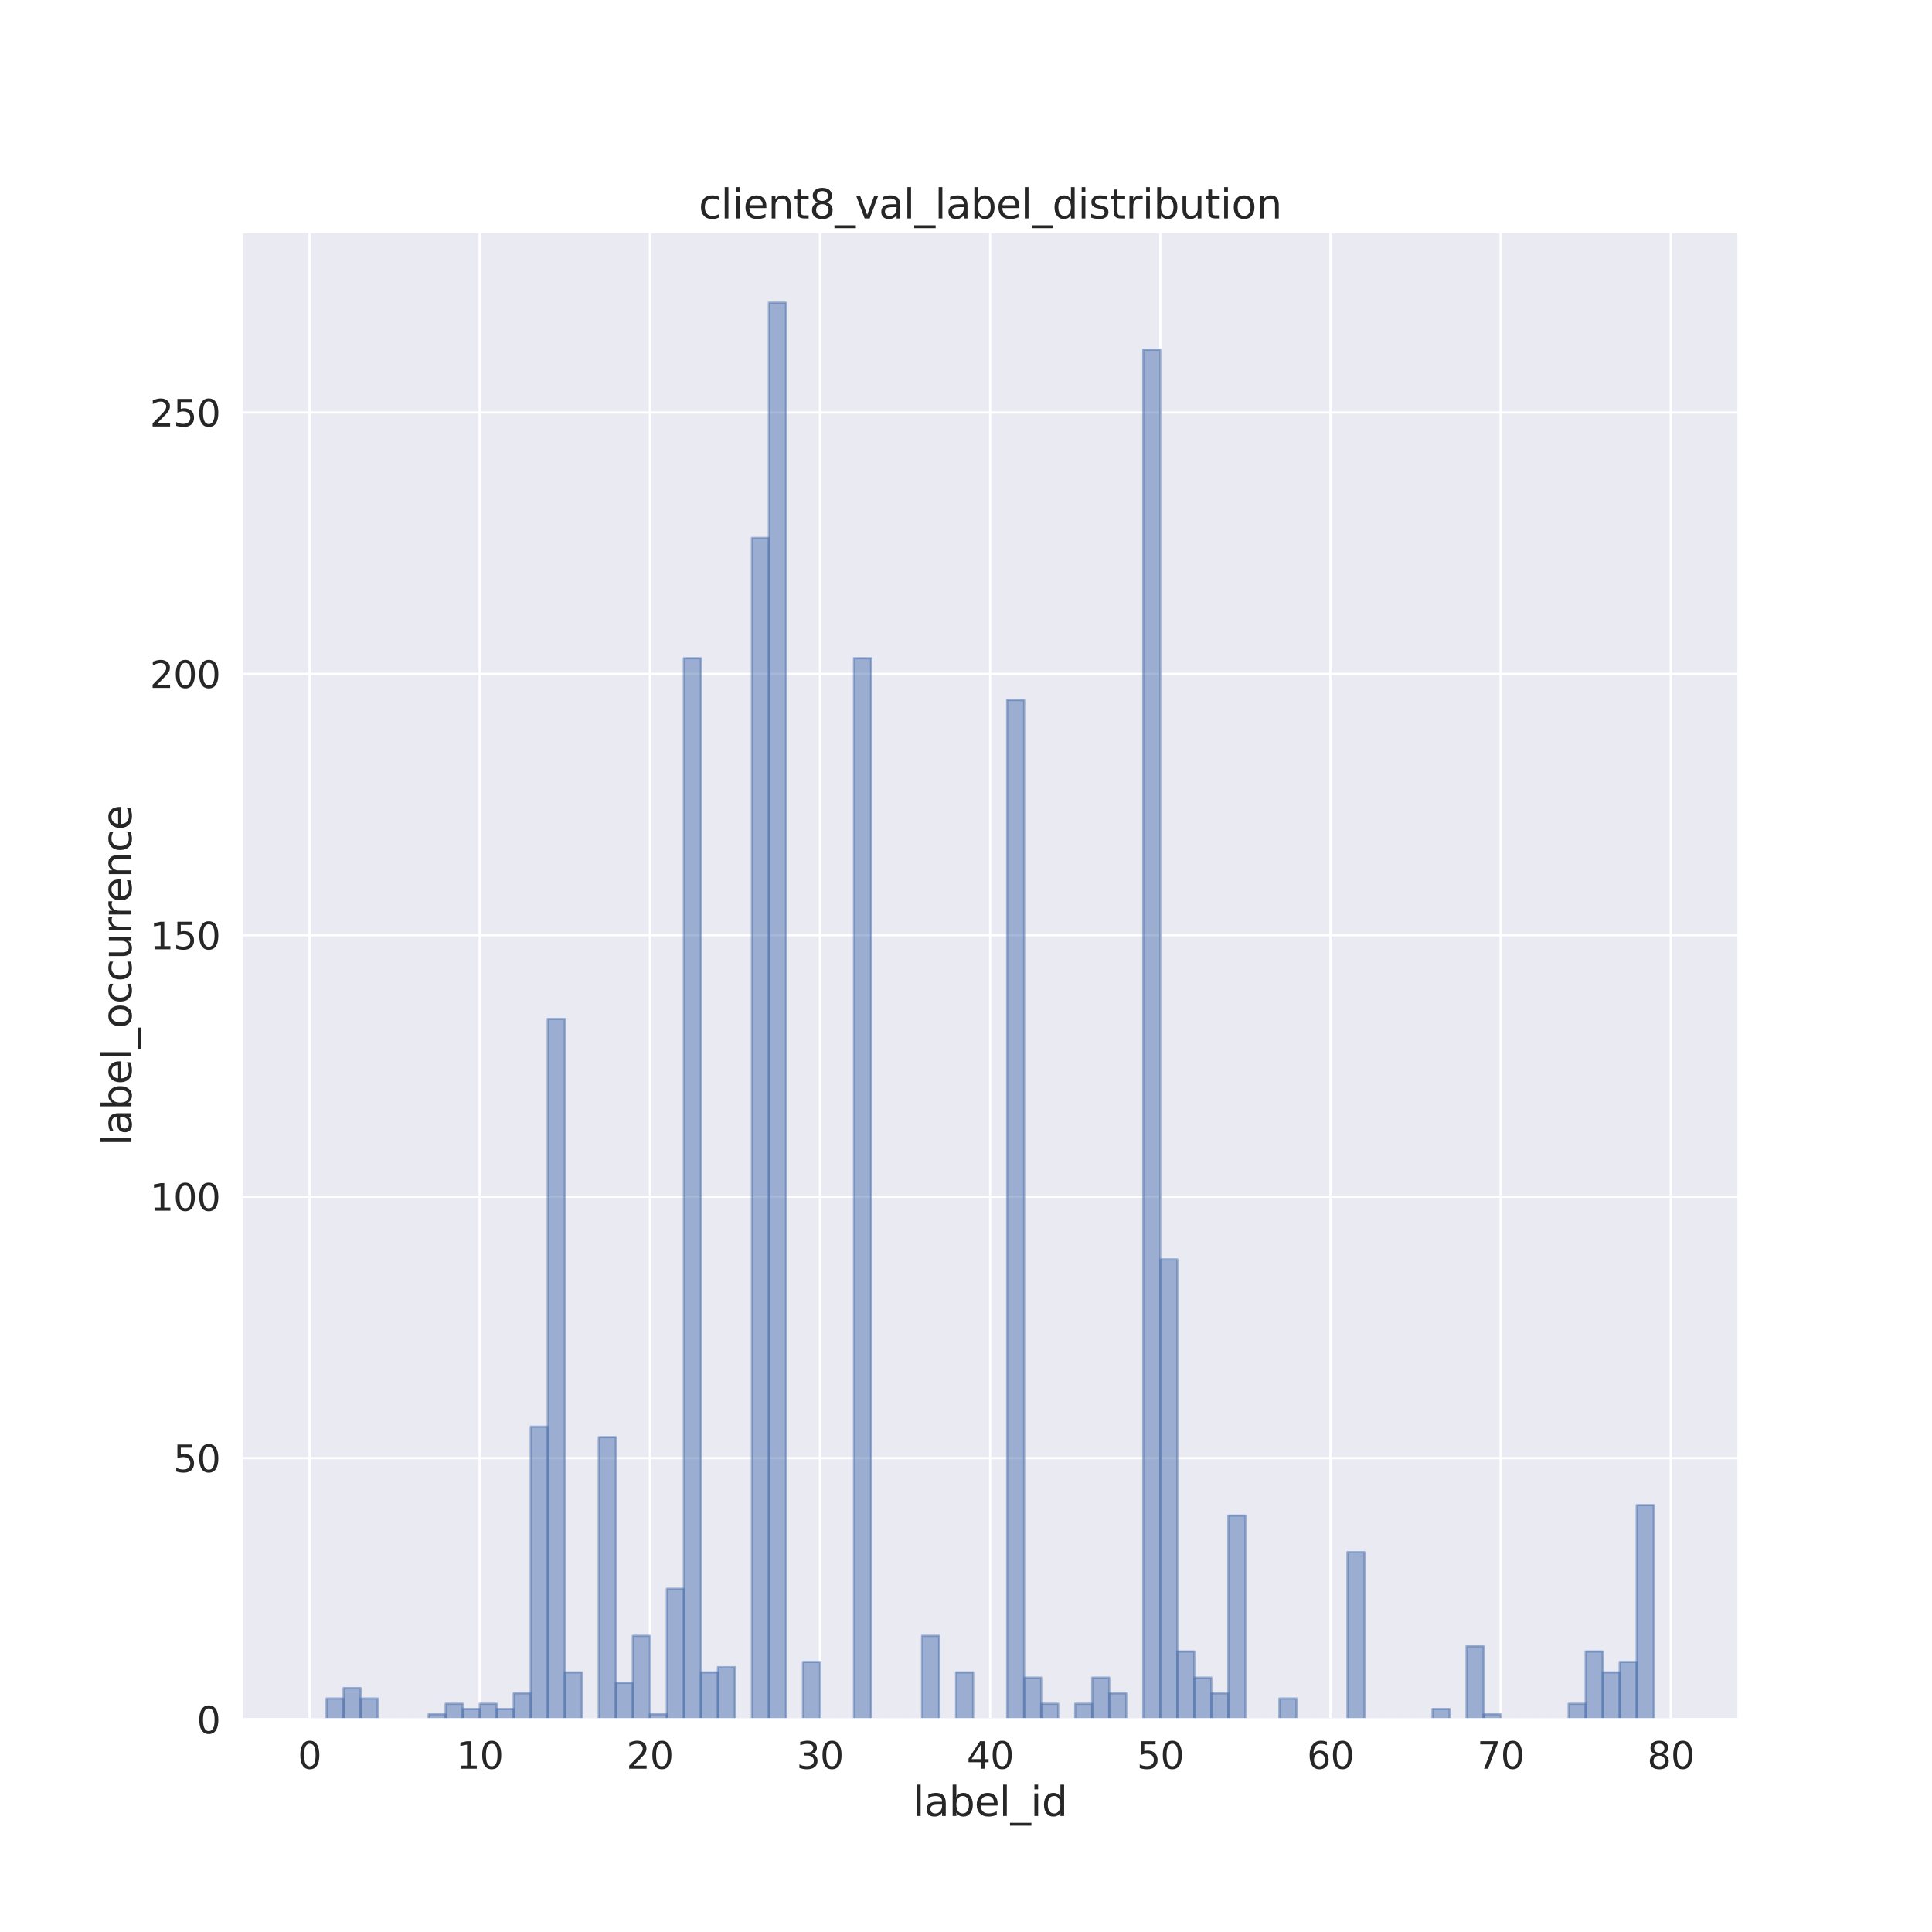 <?xml version="1.0" encoding="utf-8" standalone="no"?>
<!DOCTYPE svg PUBLIC "-//W3C//DTD SVG 1.1//EN"
  "http://www.w3.org/Graphics/SVG/1.1/DTD/svg11.dtd">
<svg xmlns:xlink="http://www.w3.org/1999/xlink" width="864pt" height="864pt" viewBox="0 0 864 864" xmlns="http://www.w3.org/2000/svg" version="1.1">
 <defs>
  <style type="text/css">*{stroke-linejoin: round; stroke-linecap: butt}</style>
 </defs>
 <g id="figure_1">
  <g id="patch_1">
   <path d="M 0 864 
L 864 864 
L 864 0 
L 0 0 
z
" style="fill: #ffffff"/>
  </g>
  <g id="axes_1">
   <g id="patch_2">
    <path d="M 108 768.96 
L 777.6 768.96 
L 777.6 103.68 
L 108 103.68 
z
" style="fill: #eaeaf2"/>
   </g>
   <g id="matplotlib.axis_1">
    <g id="xtick_1">
     <g id="line2d_1">
      <path d="M 138.436 768.96 
L 138.436 103.68 
" clip-path="url(#pb6c39ecef4)" style="fill: none; stroke: #ffffff; stroke-linecap: round"/>
     </g>
     <g id="text_1">
      <!-- 0 -->
      <g style="fill: #262626" transform="translate(133.187 790.997) scale(0.165 -0.165)">
       <defs>
        <path id="DejaVuSans-30" d="M 2034 4250 
Q 1547 4250 1301 3770 
Q 1056 3291 1056 2328 
Q 1056 1369 1301 889 
Q 1547 409 2034 409 
Q 2525 409 2770 889 
Q 3016 1369 3016 2328 
Q 3016 3291 2770 3770 
Q 2525 4250 2034 4250 
z
M 2034 4750 
Q 2819 4750 3233 4129 
Q 3647 3509 3647 2328 
Q 3647 1150 3233 529 
Q 2819 -91 2034 -91 
Q 1250 -91 836 529 
Q 422 1150 422 2328 
Q 422 3509 836 4129 
Q 1250 4750 2034 4750 
z
" transform="scale(0.016)"/>
       </defs>
       <use xlink:href="#DejaVuSans-30"/>
      </g>
     </g>
    </g>
    <g id="xtick_2">
     <g id="line2d_2">
      <path d="M 214.527 768.96 
L 214.527 103.68 
" clip-path="url(#pb6c39ecef4)" style="fill: none; stroke: #ffffff; stroke-linecap: round"/>
     </g>
     <g id="text_2">
      <!-- 10 -->
      <g style="fill: #262626" transform="translate(204.029 790.997) scale(0.165 -0.165)">
       <defs>
        <path id="DejaVuSans-31" d="M 794 531 
L 1825 531 
L 1825 4091 
L 703 3866 
L 703 4441 
L 1819 4666 
L 2450 4666 
L 2450 531 
L 3481 531 
L 3481 0 
L 794 0 
L 794 531 
z
" transform="scale(0.016)"/>
       </defs>
       <use xlink:href="#DejaVuSans-31"/>
       <use xlink:href="#DejaVuSans-30" x="63.623"/>
      </g>
     </g>
    </g>
    <g id="xtick_3">
     <g id="line2d_3">
      <path d="M 290.618 768.96 
L 290.618 103.68 
" clip-path="url(#pb6c39ecef4)" style="fill: none; stroke: #ffffff; stroke-linecap: round"/>
     </g>
     <g id="text_3">
      <!-- 20 -->
      <g style="fill: #262626" transform="translate(280.12 790.997) scale(0.165 -0.165)">
       <defs>
        <path id="DejaVuSans-32" d="M 1228 531 
L 3431 531 
L 3431 0 
L 469 0 
L 469 531 
Q 828 903 1448 1529 
Q 2069 2156 2228 2338 
Q 2531 2678 2651 2914 
Q 2772 3150 2772 3378 
Q 2772 3750 2511 3984 
Q 2250 4219 1831 4219 
Q 1534 4219 1204 4116 
Q 875 4013 500 3803 
L 500 4441 
Q 881 4594 1212 4672 
Q 1544 4750 1819 4750 
Q 2544 4750 2975 4387 
Q 3406 4025 3406 3419 
Q 3406 3131 3298 2873 
Q 3191 2616 2906 2266 
Q 2828 2175 2409 1742 
Q 1991 1309 1228 531 
z
" transform="scale(0.016)"/>
       </defs>
       <use xlink:href="#DejaVuSans-32"/>
       <use xlink:href="#DejaVuSans-30" x="63.623"/>
      </g>
     </g>
    </g>
    <g id="xtick_4">
     <g id="line2d_4">
      <path d="M 366.709 768.96 
L 366.709 103.68 
" clip-path="url(#pb6c39ecef4)" style="fill: none; stroke: #ffffff; stroke-linecap: round"/>
     </g>
     <g id="text_4">
      <!-- 30 -->
      <g style="fill: #262626" transform="translate(356.211 790.997) scale(0.165 -0.165)">
       <defs>
        <path id="DejaVuSans-33" d="M 2597 2516 
Q 3050 2419 3304 2112 
Q 3559 1806 3559 1356 
Q 3559 666 3084 287 
Q 2609 -91 1734 -91 
Q 1441 -91 1130 -33 
Q 819 25 488 141 
L 488 750 
Q 750 597 1062 519 
Q 1375 441 1716 441 
Q 2309 441 2620 675 
Q 2931 909 2931 1356 
Q 2931 1769 2642 2001 
Q 2353 2234 1838 2234 
L 1294 2234 
L 1294 2753 
L 1863 2753 
Q 2328 2753 2575 2939 
Q 2822 3125 2822 3475 
Q 2822 3834 2567 4026 
Q 2313 4219 1838 4219 
Q 1578 4219 1281 4162 
Q 984 4106 628 3988 
L 628 4550 
Q 988 4650 1302 4700 
Q 1616 4750 1894 4750 
Q 2613 4750 3031 4423 
Q 3450 4097 3450 3541 
Q 3450 3153 3228 2886 
Q 3006 2619 2597 2516 
z
" transform="scale(0.016)"/>
       </defs>
       <use xlink:href="#DejaVuSans-33"/>
       <use xlink:href="#DejaVuSans-30" x="63.623"/>
      </g>
     </g>
    </g>
    <g id="xtick_5">
     <g id="line2d_5">
      <path d="M 442.8 768.96 
L 442.8 103.68 
" clip-path="url(#pb6c39ecef4)" style="fill: none; stroke: #ffffff; stroke-linecap: round"/>
     </g>
     <g id="text_5">
      <!-- 40 -->
      <g style="fill: #262626" transform="translate(432.302 790.997) scale(0.165 -0.165)">
       <defs>
        <path id="DejaVuSans-34" d="M 2419 4116 
L 825 1625 
L 2419 1625 
L 2419 4116 
z
M 2253 4666 
L 3047 4666 
L 3047 1625 
L 3713 1625 
L 3713 1100 
L 3047 1100 
L 3047 0 
L 2419 0 
L 2419 1100 
L 313 1100 
L 313 1709 
L 2253 4666 
z
" transform="scale(0.016)"/>
       </defs>
       <use xlink:href="#DejaVuSans-34"/>
       <use xlink:href="#DejaVuSans-30" x="63.623"/>
      </g>
     </g>
    </g>
    <g id="xtick_6">
     <g id="line2d_6">
      <path d="M 518.891 768.96 
L 518.891 103.68 
" clip-path="url(#pb6c39ecef4)" style="fill: none; stroke: #ffffff; stroke-linecap: round"/>
     </g>
     <g id="text_6">
      <!-- 50 -->
      <g style="fill: #262626" transform="translate(508.393 790.997) scale(0.165 -0.165)">
       <defs>
        <path id="DejaVuSans-35" d="M 691 4666 
L 3169 4666 
L 3169 4134 
L 1269 4134 
L 1269 2991 
Q 1406 3038 1543 3061 
Q 1681 3084 1819 3084 
Q 2600 3084 3056 2656 
Q 3513 2228 3513 1497 
Q 3513 744 3044 326 
Q 2575 -91 1722 -91 
Q 1428 -91 1123 -41 
Q 819 9 494 109 
L 494 744 
Q 775 591 1075 516 
Q 1375 441 1709 441 
Q 2250 441 2565 725 
Q 2881 1009 2881 1497 
Q 2881 1984 2565 2268 
Q 2250 2553 1709 2553 
Q 1456 2553 1204 2497 
Q 953 2441 691 2322 
L 691 4666 
z
" transform="scale(0.016)"/>
       </defs>
       <use xlink:href="#DejaVuSans-35"/>
       <use xlink:href="#DejaVuSans-30" x="63.623"/>
      </g>
     </g>
    </g>
    <g id="xtick_7">
     <g id="line2d_7">
      <path d="M 594.982 768.96 
L 594.982 103.68 
" clip-path="url(#pb6c39ecef4)" style="fill: none; stroke: #ffffff; stroke-linecap: round"/>
     </g>
     <g id="text_7">
      <!-- 60 -->
      <g style="fill: #262626" transform="translate(584.484 790.997) scale(0.165 -0.165)">
       <defs>
        <path id="DejaVuSans-36" d="M 2113 2584 
Q 1688 2584 1439 2293 
Q 1191 2003 1191 1497 
Q 1191 994 1439 701 
Q 1688 409 2113 409 
Q 2538 409 2786 701 
Q 3034 994 3034 1497 
Q 3034 2003 2786 2293 
Q 2538 2584 2113 2584 
z
M 3366 4563 
L 3366 3988 
Q 3128 4100 2886 4159 
Q 2644 4219 2406 4219 
Q 1781 4219 1451 3797 
Q 1122 3375 1075 2522 
Q 1259 2794 1537 2939 
Q 1816 3084 2150 3084 
Q 2853 3084 3261 2657 
Q 3669 2231 3669 1497 
Q 3669 778 3244 343 
Q 2819 -91 2113 -91 
Q 1303 -91 875 529 
Q 447 1150 447 2328 
Q 447 3434 972 4092 
Q 1497 4750 2381 4750 
Q 2619 4750 2861 4703 
Q 3103 4656 3366 4563 
z
" transform="scale(0.016)"/>
       </defs>
       <use xlink:href="#DejaVuSans-36"/>
       <use xlink:href="#DejaVuSans-30" x="63.623"/>
      </g>
     </g>
    </g>
    <g id="xtick_8">
     <g id="line2d_8">
      <path d="M 671.073 768.96 
L 671.073 103.68 
" clip-path="url(#pb6c39ecef4)" style="fill: none; stroke: #ffffff; stroke-linecap: round"/>
     </g>
     <g id="text_8">
      <!-- 70 -->
      <g style="fill: #262626" transform="translate(660.575 790.997) scale(0.165 -0.165)">
       <defs>
        <path id="DejaVuSans-37" d="M 525 4666 
L 3525 4666 
L 3525 4397 
L 1831 0 
L 1172 0 
L 2766 4134 
L 525 4134 
L 525 4666 
z
" transform="scale(0.016)"/>
       </defs>
       <use xlink:href="#DejaVuSans-37"/>
       <use xlink:href="#DejaVuSans-30" x="63.623"/>
      </g>
     </g>
    </g>
    <g id="xtick_9">
     <g id="line2d_9">
      <path d="M 747.164 768.96 
L 747.164 103.68 
" clip-path="url(#pb6c39ecef4)" style="fill: none; stroke: #ffffff; stroke-linecap: round"/>
     </g>
     <g id="text_9">
      <!-- 80 -->
      <g style="fill: #262626" transform="translate(736.666 790.997) scale(0.165 -0.165)">
       <defs>
        <path id="DejaVuSans-38" d="M 2034 2216 
Q 1584 2216 1326 1975 
Q 1069 1734 1069 1313 
Q 1069 891 1326 650 
Q 1584 409 2034 409 
Q 2484 409 2743 651 
Q 3003 894 3003 1313 
Q 3003 1734 2745 1975 
Q 2488 2216 2034 2216 
z
M 1403 2484 
Q 997 2584 770 2862 
Q 544 3141 544 3541 
Q 544 4100 942 4425 
Q 1341 4750 2034 4750 
Q 2731 4750 3128 4425 
Q 3525 4100 3525 3541 
Q 3525 3141 3298 2862 
Q 3072 2584 2669 2484 
Q 3125 2378 3379 2068 
Q 3634 1759 3634 1313 
Q 3634 634 3220 271 
Q 2806 -91 2034 -91 
Q 1263 -91 848 271 
Q 434 634 434 1313 
Q 434 1759 690 2068 
Q 947 2378 1403 2484 
z
M 1172 3481 
Q 1172 3119 1398 2916 
Q 1625 2713 2034 2713 
Q 2441 2713 2670 2916 
Q 2900 3119 2900 3481 
Q 2900 3844 2670 4047 
Q 2441 4250 2034 4250 
Q 1625 4250 1398 4047 
Q 1172 3844 1172 3481 
z
" transform="scale(0.016)"/>
       </defs>
       <use xlink:href="#DejaVuSans-38"/>
       <use xlink:href="#DejaVuSans-30" x="63.623"/>
      </g>
     </g>
    </g>
    <g id="text_10">
     <!-- label_id -->
     <g style="fill: #262626" transform="translate(408.319 812.106) scale(0.18 -0.18)">
      <defs>
       <path id="DejaVuSans-6c" d="M 603 4863 
L 1178 4863 
L 1178 0 
L 603 0 
L 603 4863 
z
" transform="scale(0.016)"/>
       <path id="DejaVuSans-61" d="M 2194 1759 
Q 1497 1759 1228 1600 
Q 959 1441 959 1056 
Q 959 750 1161 570 
Q 1363 391 1709 391 
Q 2188 391 2477 730 
Q 2766 1069 2766 1631 
L 2766 1759 
L 2194 1759 
z
M 3341 1997 
L 3341 0 
L 2766 0 
L 2766 531 
Q 2569 213 2275 61 
Q 1981 -91 1556 -91 
Q 1019 -91 701 211 
Q 384 513 384 1019 
Q 384 1609 779 1909 
Q 1175 2209 1959 2209 
L 2766 2209 
L 2766 2266 
Q 2766 2663 2505 2880 
Q 2244 3097 1772 3097 
Q 1472 3097 1187 3025 
Q 903 2953 641 2809 
L 641 3341 
Q 956 3463 1253 3523 
Q 1550 3584 1831 3584 
Q 2591 3584 2966 3190 
Q 3341 2797 3341 1997 
z
" transform="scale(0.016)"/>
       <path id="DejaVuSans-62" d="M 3116 1747 
Q 3116 2381 2855 2742 
Q 2594 3103 2138 3103 
Q 1681 3103 1420 2742 
Q 1159 2381 1159 1747 
Q 1159 1113 1420 752 
Q 1681 391 2138 391 
Q 2594 391 2855 752 
Q 3116 1113 3116 1747 
z
M 1159 2969 
Q 1341 3281 1617 3432 
Q 1894 3584 2278 3584 
Q 2916 3584 3314 3078 
Q 3713 2572 3713 1747 
Q 3713 922 3314 415 
Q 2916 -91 2278 -91 
Q 1894 -91 1617 61 
Q 1341 213 1159 525 
L 1159 0 
L 581 0 
L 581 4863 
L 1159 4863 
L 1159 2969 
z
" transform="scale(0.016)"/>
       <path id="DejaVuSans-65" d="M 3597 1894 
L 3597 1613 
L 953 1613 
Q 991 1019 1311 708 
Q 1631 397 2203 397 
Q 2534 397 2845 478 
Q 3156 559 3463 722 
L 3463 178 
Q 3153 47 2828 -22 
Q 2503 -91 2169 -91 
Q 1331 -91 842 396 
Q 353 884 353 1716 
Q 353 2575 817 3079 
Q 1281 3584 2069 3584 
Q 2775 3584 3186 3129 
Q 3597 2675 3597 1894 
z
M 3022 2063 
Q 3016 2534 2758 2815 
Q 2500 3097 2075 3097 
Q 1594 3097 1305 2825 
Q 1016 2553 972 2059 
L 3022 2063 
z
" transform="scale(0.016)"/>
       <path id="DejaVuSans-5f" d="M 3263 -1063 
L 3263 -1509 
L -63 -1509 
L -63 -1063 
L 3263 -1063 
z
" transform="scale(0.016)"/>
       <path id="DejaVuSans-69" d="M 603 3500 
L 1178 3500 
L 1178 0 
L 603 0 
L 603 3500 
z
M 603 4863 
L 1178 4863 
L 1178 4134 
L 603 4134 
L 603 4863 
z
" transform="scale(0.016)"/>
       <path id="DejaVuSans-64" d="M 2906 2969 
L 2906 4863 
L 3481 4863 
L 3481 0 
L 2906 0 
L 2906 525 
Q 2725 213 2448 61 
Q 2172 -91 1784 -91 
Q 1150 -91 751 415 
Q 353 922 353 1747 
Q 353 2572 751 3078 
Q 1150 3584 1784 3584 
Q 2172 3584 2448 3432 
Q 2725 3281 2906 2969 
z
M 947 1747 
Q 947 1113 1208 752 
Q 1469 391 1925 391 
Q 2381 391 2643 752 
Q 2906 1113 2906 1747 
Q 2906 2381 2643 2742 
Q 2381 3103 1925 3103 
Q 1469 3103 1208 2742 
Q 947 2381 947 1747 
z
" transform="scale(0.016)"/>
      </defs>
      <use xlink:href="#DejaVuSans-6c"/>
      <use xlink:href="#DejaVuSans-61" x="27.783"/>
      <use xlink:href="#DejaVuSans-62" x="89.062"/>
      <use xlink:href="#DejaVuSans-65" x="152.539"/>
      <use xlink:href="#DejaVuSans-6c" x="214.062"/>
      <use xlink:href="#DejaVuSans-5f" x="241.846"/>
      <use xlink:href="#DejaVuSans-69" x="291.846"/>
      <use xlink:href="#DejaVuSans-64" x="319.629"/>
     </g>
    </g>
   </g>
   <g id="matplotlib.axis_2">
    <g id="ytick_1">
     <g id="line2d_10">
      <path d="M 108 768.96 
L 777.6 768.96 
" clip-path="url(#pb6c39ecef4)" style="fill: none; stroke: #ffffff; stroke-linecap: round"/>
     </g>
     <g id="text_11">
      <!-- 0 -->
      <g style="fill: #262626" transform="translate(88.002 775.229) scale(0.165 -0.165)">
       <use xlink:href="#DejaVuSans-30"/>
      </g>
     </g>
    </g>
    <g id="ytick_2">
     <g id="line2d_11">
      <path d="M 108 652.06 
L 777.6 652.06 
" clip-path="url(#pb6c39ecef4)" style="fill: none; stroke: #ffffff; stroke-linecap: round"/>
     </g>
     <g id="text_12">
      <!-- 50 -->
      <g style="fill: #262626" transform="translate(77.504 658.328) scale(0.165 -0.165)">
       <use xlink:href="#DejaVuSans-35"/>
       <use xlink:href="#DejaVuSans-30" x="63.623"/>
      </g>
     </g>
    </g>
    <g id="ytick_3">
     <g id="line2d_12">
      <path d="M 108 535.159 
L 777.6 535.159 
" clip-path="url(#pb6c39ecef4)" style="fill: none; stroke: #ffffff; stroke-linecap: round"/>
     </g>
     <g id="text_13">
      <!-- 100 -->
      <g style="fill: #262626" transform="translate(67.006 541.428) scale(0.165 -0.165)">
       <use xlink:href="#DejaVuSans-31"/>
       <use xlink:href="#DejaVuSans-30" x="63.623"/>
       <use xlink:href="#DejaVuSans-30" x="127.246"/>
      </g>
     </g>
    </g>
    <g id="ytick_4">
     <g id="line2d_13">
      <path d="M 108 418.259 
L 777.6 418.259 
" clip-path="url(#pb6c39ecef4)" style="fill: none; stroke: #ffffff; stroke-linecap: round"/>
     </g>
     <g id="text_14">
      <!-- 150 -->
      <g style="fill: #262626" transform="translate(67.006 424.528) scale(0.165 -0.165)">
       <use xlink:href="#DejaVuSans-31"/>
       <use xlink:href="#DejaVuSans-35" x="63.623"/>
       <use xlink:href="#DejaVuSans-30" x="127.246"/>
      </g>
     </g>
    </g>
    <g id="ytick_5">
     <g id="line2d_14">
      <path d="M 108 301.359 
L 777.6 301.359 
" clip-path="url(#pb6c39ecef4)" style="fill: none; stroke: #ffffff; stroke-linecap: round"/>
     </g>
     <g id="text_15">
      <!-- 200 -->
      <g style="fill: #262626" transform="translate(67.006 307.627) scale(0.165 -0.165)">
       <use xlink:href="#DejaVuSans-32"/>
       <use xlink:href="#DejaVuSans-30" x="63.623"/>
       <use xlink:href="#DejaVuSans-30" x="127.246"/>
      </g>
     </g>
    </g>
    <g id="ytick_6">
     <g id="line2d_15">
      <path d="M 108 184.458 
L 777.6 184.458 
" clip-path="url(#pb6c39ecef4)" style="fill: none; stroke: #ffffff; stroke-linecap: round"/>
     </g>
     <g id="text_16">
      <!-- 250 -->
      <g style="fill: #262626" transform="translate(67.006 190.727) scale(0.165 -0.165)">
       <use xlink:href="#DejaVuSans-32"/>
       <use xlink:href="#DejaVuSans-35" x="63.623"/>
       <use xlink:href="#DejaVuSans-30" x="127.246"/>
      </g>
     </g>
    </g>
    <g id="text_17">
     <!-- label_occurrence -->
     <g style="fill: #262626" transform="translate(58.762 512.463) rotate(-90) scale(0.18 -0.18)">
      <defs>
       <path id="DejaVuSans-6f" d="M 1959 3097 
Q 1497 3097 1228 2736 
Q 959 2375 959 1747 
Q 959 1119 1226 758 
Q 1494 397 1959 397 
Q 2419 397 2687 759 
Q 2956 1122 2956 1747 
Q 2956 2369 2687 2733 
Q 2419 3097 1959 3097 
z
M 1959 3584 
Q 2709 3584 3137 3096 
Q 3566 2609 3566 1747 
Q 3566 888 3137 398 
Q 2709 -91 1959 -91 
Q 1206 -91 779 398 
Q 353 888 353 1747 
Q 353 2609 779 3096 
Q 1206 3584 1959 3584 
z
" transform="scale(0.016)"/>
       <path id="DejaVuSans-63" d="M 3122 3366 
L 3122 2828 
Q 2878 2963 2633 3030 
Q 2388 3097 2138 3097 
Q 1578 3097 1268 2742 
Q 959 2388 959 1747 
Q 959 1106 1268 751 
Q 1578 397 2138 397 
Q 2388 397 2633 464 
Q 2878 531 3122 666 
L 3122 134 
Q 2881 22 2623 -34 
Q 2366 -91 2075 -91 
Q 1284 -91 818 406 
Q 353 903 353 1747 
Q 353 2603 823 3093 
Q 1294 3584 2113 3584 
Q 2378 3584 2631 3529 
Q 2884 3475 3122 3366 
z
" transform="scale(0.016)"/>
       <path id="DejaVuSans-75" d="M 544 1381 
L 544 3500 
L 1119 3500 
L 1119 1403 
Q 1119 906 1312 657 
Q 1506 409 1894 409 
Q 2359 409 2629 706 
Q 2900 1003 2900 1516 
L 2900 3500 
L 3475 3500 
L 3475 0 
L 2900 0 
L 2900 538 
Q 2691 219 2414 64 
Q 2138 -91 1772 -91 
Q 1169 -91 856 284 
Q 544 659 544 1381 
z
M 1991 3584 
L 1991 3584 
z
" transform="scale(0.016)"/>
       <path id="DejaVuSans-72" d="M 2631 2963 
Q 2534 3019 2420 3045 
Q 2306 3072 2169 3072 
Q 1681 3072 1420 2755 
Q 1159 2438 1159 1844 
L 1159 0 
L 581 0 
L 581 3500 
L 1159 3500 
L 1159 2956 
Q 1341 3275 1631 3429 
Q 1922 3584 2338 3584 
Q 2397 3584 2469 3576 
Q 2541 3569 2628 3553 
L 2631 2963 
z
" transform="scale(0.016)"/>
       <path id="DejaVuSans-6e" d="M 3513 2113 
L 3513 0 
L 2938 0 
L 2938 2094 
Q 2938 2591 2744 2837 
Q 2550 3084 2163 3084 
Q 1697 3084 1428 2787 
Q 1159 2491 1159 1978 
L 1159 0 
L 581 0 
L 581 3500 
L 1159 3500 
L 1159 2956 
Q 1366 3272 1645 3428 
Q 1925 3584 2291 3584 
Q 2894 3584 3203 3211 
Q 3513 2838 3513 2113 
z
" transform="scale(0.016)"/>
      </defs>
      <use xlink:href="#DejaVuSans-6c"/>
      <use xlink:href="#DejaVuSans-61" x="27.783"/>
      <use xlink:href="#DejaVuSans-62" x="89.062"/>
      <use xlink:href="#DejaVuSans-65" x="152.539"/>
      <use xlink:href="#DejaVuSans-6c" x="214.062"/>
      <use xlink:href="#DejaVuSans-5f" x="241.846"/>
      <use xlink:href="#DejaVuSans-6f" x="291.846"/>
      <use xlink:href="#DejaVuSans-63" x="353.027"/>
      <use xlink:href="#DejaVuSans-63" x="408.008"/>
      <use xlink:href="#DejaVuSans-75" x="462.988"/>
      <use xlink:href="#DejaVuSans-72" x="526.367"/>
      <use xlink:href="#DejaVuSans-72" x="565.73"/>
      <use xlink:href="#DejaVuSans-65" x="604.594"/>
      <use xlink:href="#DejaVuSans-6e" x="666.117"/>
      <use xlink:href="#DejaVuSans-63" x="729.496"/>
      <use xlink:href="#DejaVuSans-65" x="784.477"/>
     </g>
    </g>
   </g>
   <g id="patch_3">
    <path d="M 138.436 768.96 
L 146.045 768.96 
L 146.045 768.96 
L 138.436 768.96 
z
" clip-path="url(#pb6c39ecef4)" style="fill: #4c72b0; opacity: 0.5; stroke: #4c72b0; stroke-linejoin: miter"/>
   </g>
   <g id="patch_4">
    <path d="M 146.045 768.96 
L 153.655 768.96 
L 153.655 759.608 
L 146.045 759.608 
z
" clip-path="url(#pb6c39ecef4)" style="fill: #4c72b0; opacity: 0.5; stroke: #4c72b0; stroke-linejoin: miter"/>
   </g>
   <g id="patch_5">
    <path d="M 153.655 768.96 
L 161.264 768.96 
L 161.264 754.932 
L 153.655 754.932 
z
" clip-path="url(#pb6c39ecef4)" style="fill: #4c72b0; opacity: 0.5; stroke: #4c72b0; stroke-linejoin: miter"/>
   </g>
   <g id="patch_6">
    <path d="M 161.264 768.96 
L 168.873 768.96 
L 168.873 759.608 
L 161.264 759.608 
z
" clip-path="url(#pb6c39ecef4)" style="fill: #4c72b0; opacity: 0.5; stroke: #4c72b0; stroke-linejoin: miter"/>
   </g>
   <g id="patch_7">
    <path d="M 168.873 768.96 
L 176.482 768.96 
L 176.482 768.96 
L 168.873 768.96 
z
" clip-path="url(#pb6c39ecef4)" style="fill: #4c72b0; opacity: 0.5; stroke: #4c72b0; stroke-linejoin: miter"/>
   </g>
   <g id="patch_8">
    <path d="M 176.482 768.96 
L 184.091 768.96 
L 184.091 768.96 
L 176.482 768.96 
z
" clip-path="url(#pb6c39ecef4)" style="fill: #4c72b0; opacity: 0.5; stroke: #4c72b0; stroke-linejoin: miter"/>
   </g>
   <g id="patch_9">
    <path d="M 184.091 768.96 
L 191.7 768.96 
L 191.7 768.96 
L 184.091 768.96 
z
" clip-path="url(#pb6c39ecef4)" style="fill: #4c72b0; opacity: 0.5; stroke: #4c72b0; stroke-linejoin: miter"/>
   </g>
   <g id="patch_10">
    <path d="M 191.7 768.96 
L 199.309 768.96 
L 199.309 766.622 
L 191.7 766.622 
z
" clip-path="url(#pb6c39ecef4)" style="fill: #4c72b0; opacity: 0.5; stroke: #4c72b0; stroke-linejoin: miter"/>
   </g>
   <g id="patch_11">
    <path d="M 199.309 768.96 
L 206.918 768.96 
L 206.918 761.946 
L 199.309 761.946 
z
" clip-path="url(#pb6c39ecef4)" style="fill: #4c72b0; opacity: 0.5; stroke: #4c72b0; stroke-linejoin: miter"/>
   </g>
   <g id="patch_12">
    <path d="M 206.918 768.96 
L 214.527 768.96 
L 214.527 764.284 
L 206.918 764.284 
z
" clip-path="url(#pb6c39ecef4)" style="fill: #4c72b0; opacity: 0.5; stroke: #4c72b0; stroke-linejoin: miter"/>
   </g>
   <g id="patch_13">
    <path d="M 214.527 768.96 
L 222.136 768.96 
L 222.136 761.946 
L 214.527 761.946 
z
" clip-path="url(#pb6c39ecef4)" style="fill: #4c72b0; opacity: 0.5; stroke: #4c72b0; stroke-linejoin: miter"/>
   </g>
   <g id="patch_14">
    <path d="M 222.136 768.96 
L 229.745 768.96 
L 229.745 764.284 
L 222.136 764.284 
z
" clip-path="url(#pb6c39ecef4)" style="fill: #4c72b0; opacity: 0.5; stroke: #4c72b0; stroke-linejoin: miter"/>
   </g>
   <g id="patch_15">
    <path d="M 229.745 768.96 
L 237.355 768.96 
L 237.355 757.27 
L 229.745 757.27 
z
" clip-path="url(#pb6c39ecef4)" style="fill: #4c72b0; opacity: 0.5; stroke: #4c72b0; stroke-linejoin: miter"/>
   </g>
   <g id="patch_16">
    <path d="M 237.355 768.96 
L 244.964 768.96 
L 244.964 638.032 
L 237.355 638.032 
z
" clip-path="url(#pb6c39ecef4)" style="fill: #4c72b0; opacity: 0.5; stroke: #4c72b0; stroke-linejoin: miter"/>
   </g>
   <g id="patch_17">
    <path d="M 244.964 768.96 
L 252.573 768.96 
L 252.573 455.667 
L 244.964 455.667 
z
" clip-path="url(#pb6c39ecef4)" style="fill: #4c72b0; opacity: 0.5; stroke: #4c72b0; stroke-linejoin: miter"/>
   </g>
   <g id="patch_18">
    <path d="M 252.573 768.96 
L 260.182 768.96 
L 260.182 747.918 
L 252.573 747.918 
z
" clip-path="url(#pb6c39ecef4)" style="fill: #4c72b0; opacity: 0.5; stroke: #4c72b0; stroke-linejoin: miter"/>
   </g>
   <g id="patch_19">
    <path d="M 260.182 768.96 
L 267.791 768.96 
L 267.791 768.96 
L 260.182 768.96 
z
" clip-path="url(#pb6c39ecef4)" style="fill: #4c72b0; opacity: 0.5; stroke: #4c72b0; stroke-linejoin: miter"/>
   </g>
   <g id="patch_20">
    <path d="M 267.791 768.96 
L 275.4 768.96 
L 275.4 642.708 
L 267.791 642.708 
z
" clip-path="url(#pb6c39ecef4)" style="fill: #4c72b0; opacity: 0.5; stroke: #4c72b0; stroke-linejoin: miter"/>
   </g>
   <g id="patch_21">
    <path d="M 275.4 768.96 
L 283.009 768.96 
L 283.009 752.594 
L 275.4 752.594 
z
" clip-path="url(#pb6c39ecef4)" style="fill: #4c72b0; opacity: 0.5; stroke: #4c72b0; stroke-linejoin: miter"/>
   </g>
   <g id="patch_22">
    <path d="M 283.009 768.96 
L 290.618 768.96 
L 290.618 731.552 
L 283.009 731.552 
z
" clip-path="url(#pb6c39ecef4)" style="fill: #4c72b0; opacity: 0.5; stroke: #4c72b0; stroke-linejoin: miter"/>
   </g>
   <g id="patch_23">
    <path d="M 290.618 768.96 
L 298.227 768.96 
L 298.227 766.622 
L 290.618 766.622 
z
" clip-path="url(#pb6c39ecef4)" style="fill: #4c72b0; opacity: 0.5; stroke: #4c72b0; stroke-linejoin: miter"/>
   </g>
   <g id="patch_24">
    <path d="M 298.227 768.96 
L 305.836 768.96 
L 305.836 710.51 
L 298.227 710.51 
z
" clip-path="url(#pb6c39ecef4)" style="fill: #4c72b0; opacity: 0.5; stroke: #4c72b0; stroke-linejoin: miter"/>
   </g>
   <g id="patch_25">
    <path d="M 305.836 768.96 
L 313.445 768.96 
L 313.445 294.345 
L 305.836 294.345 
z
" clip-path="url(#pb6c39ecef4)" style="fill: #4c72b0; opacity: 0.5; stroke: #4c72b0; stroke-linejoin: miter"/>
   </g>
   <g id="patch_26">
    <path d="M 313.445 768.96 
L 321.055 768.96 
L 321.055 747.918 
L 313.445 747.918 
z
" clip-path="url(#pb6c39ecef4)" style="fill: #4c72b0; opacity: 0.5; stroke: #4c72b0; stroke-linejoin: miter"/>
   </g>
   <g id="patch_27">
    <path d="M 321.055 768.96 
L 328.664 768.96 
L 328.664 745.58 
L 321.055 745.58 
z
" clip-path="url(#pb6c39ecef4)" style="fill: #4c72b0; opacity: 0.5; stroke: #4c72b0; stroke-linejoin: miter"/>
   </g>
   <g id="patch_28">
    <path d="M 328.664 768.96 
L 336.273 768.96 
L 336.273 768.96 
L 328.664 768.96 
z
" clip-path="url(#pb6c39ecef4)" style="fill: #4c72b0; opacity: 0.5; stroke: #4c72b0; stroke-linejoin: miter"/>
   </g>
   <g id="patch_29">
    <path d="M 336.273 768.96 
L 343.882 768.96 
L 343.882 240.57 
L 336.273 240.57 
z
" clip-path="url(#pb6c39ecef4)" style="fill: #4c72b0; opacity: 0.5; stroke: #4c72b0; stroke-linejoin: miter"/>
   </g>
   <g id="patch_30">
    <path d="M 343.882 768.96 
L 351.491 768.96 
L 351.491 135.36 
L 343.882 135.36 
z
" clip-path="url(#pb6c39ecef4)" style="fill: #4c72b0; opacity: 0.5; stroke: #4c72b0; stroke-linejoin: miter"/>
   </g>
   <g id="patch_31">
    <path d="M 351.491 768.96 
L 359.1 768.96 
L 359.1 768.96 
L 351.491 768.96 
z
" clip-path="url(#pb6c39ecef4)" style="fill: #4c72b0; opacity: 0.5; stroke: #4c72b0; stroke-linejoin: miter"/>
   </g>
   <g id="patch_32">
    <path d="M 359.1 768.96 
L 366.709 768.96 
L 366.709 743.242 
L 359.1 743.242 
z
" clip-path="url(#pb6c39ecef4)" style="fill: #4c72b0; opacity: 0.5; stroke: #4c72b0; stroke-linejoin: miter"/>
   </g>
   <g id="patch_33">
    <path d="M 366.709 768.96 
L 374.318 768.96 
L 374.318 768.96 
L 366.709 768.96 
z
" clip-path="url(#pb6c39ecef4)" style="fill: #4c72b0; opacity: 0.5; stroke: #4c72b0; stroke-linejoin: miter"/>
   </g>
   <g id="patch_34">
    <path d="M 374.318 768.96 
L 381.927 768.96 
L 381.927 768.96 
L 374.318 768.96 
z
" clip-path="url(#pb6c39ecef4)" style="fill: #4c72b0; opacity: 0.5; stroke: #4c72b0; stroke-linejoin: miter"/>
   </g>
   <g id="patch_35">
    <path d="M 381.927 768.96 
L 389.536 768.96 
L 389.536 294.345 
L 381.927 294.345 
z
" clip-path="url(#pb6c39ecef4)" style="fill: #4c72b0; opacity: 0.5; stroke: #4c72b0; stroke-linejoin: miter"/>
   </g>
   <g id="patch_36">
    <path d="M 389.536 768.96 
L 397.145 768.96 
L 397.145 768.96 
L 389.536 768.96 
z
" clip-path="url(#pb6c39ecef4)" style="fill: #4c72b0; opacity: 0.5; stroke: #4c72b0; stroke-linejoin: miter"/>
   </g>
   <g id="patch_37">
    <path d="M 397.145 768.96 
L 404.755 768.96 
L 404.755 768.96 
L 397.145 768.96 
z
" clip-path="url(#pb6c39ecef4)" style="fill: #4c72b0; opacity: 0.5; stroke: #4c72b0; stroke-linejoin: miter"/>
   </g>
   <g id="patch_38">
    <path d="M 404.755 768.96 
L 412.364 768.96 
L 412.364 768.96 
L 404.755 768.96 
z
" clip-path="url(#pb6c39ecef4)" style="fill: #4c72b0; opacity: 0.5; stroke: #4c72b0; stroke-linejoin: miter"/>
   </g>
   <g id="patch_39">
    <path d="M 412.364 768.96 
L 419.973 768.96 
L 419.973 731.552 
L 412.364 731.552 
z
" clip-path="url(#pb6c39ecef4)" style="fill: #4c72b0; opacity: 0.5; stroke: #4c72b0; stroke-linejoin: miter"/>
   </g>
   <g id="patch_40">
    <path d="M 419.973 768.96 
L 427.582 768.96 
L 427.582 768.96 
L 419.973 768.96 
z
" clip-path="url(#pb6c39ecef4)" style="fill: #4c72b0; opacity: 0.5; stroke: #4c72b0; stroke-linejoin: miter"/>
   </g>
   <g id="patch_41">
    <path d="M 427.582 768.96 
L 435.191 768.96 
L 435.191 747.918 
L 427.582 747.918 
z
" clip-path="url(#pb6c39ecef4)" style="fill: #4c72b0; opacity: 0.5; stroke: #4c72b0; stroke-linejoin: miter"/>
   </g>
   <g id="patch_42">
    <path d="M 435.191 768.96 
L 442.8 768.96 
L 442.8 768.96 
L 435.191 768.96 
z
" clip-path="url(#pb6c39ecef4)" style="fill: #4c72b0; opacity: 0.5; stroke: #4c72b0; stroke-linejoin: miter"/>
   </g>
   <g id="patch_43">
    <path d="M 442.8 768.96 
L 450.409 768.96 
L 450.409 768.96 
L 442.8 768.96 
z
" clip-path="url(#pb6c39ecef4)" style="fill: #4c72b0; opacity: 0.5; stroke: #4c72b0; stroke-linejoin: miter"/>
   </g>
   <g id="patch_44">
    <path d="M 450.409 768.96 
L 458.018 768.96 
L 458.018 313.049 
L 450.409 313.049 
z
" clip-path="url(#pb6c39ecef4)" style="fill: #4c72b0; opacity: 0.5; stroke: #4c72b0; stroke-linejoin: miter"/>
   </g>
   <g id="patch_45">
    <path d="M 458.018 768.96 
L 465.627 768.96 
L 465.627 750.256 
L 458.018 750.256 
z
" clip-path="url(#pb6c39ecef4)" style="fill: #4c72b0; opacity: 0.5; stroke: #4c72b0; stroke-linejoin: miter"/>
   </g>
   <g id="patch_46">
    <path d="M 465.627 768.96 
L 473.236 768.96 
L 473.236 761.946 
L 465.627 761.946 
z
" clip-path="url(#pb6c39ecef4)" style="fill: #4c72b0; opacity: 0.5; stroke: #4c72b0; stroke-linejoin: miter"/>
   </g>
   <g id="patch_47">
    <path d="M 473.236 768.96 
L 480.845 768.96 
L 480.845 768.96 
L 473.236 768.96 
z
" clip-path="url(#pb6c39ecef4)" style="fill: #4c72b0; opacity: 0.5; stroke: #4c72b0; stroke-linejoin: miter"/>
   </g>
   <g id="patch_48">
    <path d="M 480.845 768.96 
L 488.455 768.96 
L 488.455 761.946 
L 480.845 761.946 
z
" clip-path="url(#pb6c39ecef4)" style="fill: #4c72b0; opacity: 0.5; stroke: #4c72b0; stroke-linejoin: miter"/>
   </g>
   <g id="patch_49">
    <path d="M 488.455 768.96 
L 496.064 768.96 
L 496.064 750.256 
L 488.455 750.256 
z
" clip-path="url(#pb6c39ecef4)" style="fill: #4c72b0; opacity: 0.5; stroke: #4c72b0; stroke-linejoin: miter"/>
   </g>
   <g id="patch_50">
    <path d="M 496.064 768.96 
L 503.673 768.96 
L 503.673 757.27 
L 496.064 757.27 
z
" clip-path="url(#pb6c39ecef4)" style="fill: #4c72b0; opacity: 0.5; stroke: #4c72b0; stroke-linejoin: miter"/>
   </g>
   <g id="patch_51">
    <path d="M 503.673 768.96 
L 511.282 768.96 
L 511.282 768.96 
L 503.673 768.96 
z
" clip-path="url(#pb6c39ecef4)" style="fill: #4c72b0; opacity: 0.5; stroke: #4c72b0; stroke-linejoin: miter"/>
   </g>
   <g id="patch_52">
    <path d="M 511.282 768.96 
L 518.891 768.96 
L 518.891 156.402 
L 511.282 156.402 
z
" clip-path="url(#pb6c39ecef4)" style="fill: #4c72b0; opacity: 0.5; stroke: #4c72b0; stroke-linejoin: miter"/>
   </g>
   <g id="patch_53">
    <path d="M 518.891 768.96 
L 526.5 768.96 
L 526.5 563.215 
L 518.891 563.215 
z
" clip-path="url(#pb6c39ecef4)" style="fill: #4c72b0; opacity: 0.5; stroke: #4c72b0; stroke-linejoin: miter"/>
   </g>
   <g id="patch_54">
    <path d="M 526.5 768.96 
L 534.109 768.96 
L 534.109 738.566 
L 526.5 738.566 
z
" clip-path="url(#pb6c39ecef4)" style="fill: #4c72b0; opacity: 0.5; stroke: #4c72b0; stroke-linejoin: miter"/>
   </g>
   <g id="patch_55">
    <path d="M 534.109 768.96 
L 541.718 768.96 
L 541.718 750.256 
L 534.109 750.256 
z
" clip-path="url(#pb6c39ecef4)" style="fill: #4c72b0; opacity: 0.5; stroke: #4c72b0; stroke-linejoin: miter"/>
   </g>
   <g id="patch_56">
    <path d="M 541.718 768.96 
L 549.327 768.96 
L 549.327 757.27 
L 541.718 757.27 
z
" clip-path="url(#pb6c39ecef4)" style="fill: #4c72b0; opacity: 0.5; stroke: #4c72b0; stroke-linejoin: miter"/>
   </g>
   <g id="patch_57">
    <path d="M 549.327 768.96 
L 556.936 768.96 
L 556.936 677.778 
L 549.327 677.778 
z
" clip-path="url(#pb6c39ecef4)" style="fill: #4c72b0; opacity: 0.5; stroke: #4c72b0; stroke-linejoin: miter"/>
   </g>
   <g id="patch_58">
    <path d="M 556.936 768.96 
L 564.545 768.96 
L 564.545 768.96 
L 556.936 768.96 
z
" clip-path="url(#pb6c39ecef4)" style="fill: #4c72b0; opacity: 0.5; stroke: #4c72b0; stroke-linejoin: miter"/>
   </g>
   <g id="patch_59">
    <path d="M 564.545 768.96 
L 572.155 768.96 
L 572.155 768.96 
L 564.545 768.96 
z
" clip-path="url(#pb6c39ecef4)" style="fill: #4c72b0; opacity: 0.5; stroke: #4c72b0; stroke-linejoin: miter"/>
   </g>
   <g id="patch_60">
    <path d="M 572.155 768.96 
L 579.764 768.96 
L 579.764 759.608 
L 572.155 759.608 
z
" clip-path="url(#pb6c39ecef4)" style="fill: #4c72b0; opacity: 0.5; stroke: #4c72b0; stroke-linejoin: miter"/>
   </g>
   <g id="patch_61">
    <path d="M 579.764 768.96 
L 587.373 768.96 
L 587.373 768.96 
L 579.764 768.96 
z
" clip-path="url(#pb6c39ecef4)" style="fill: #4c72b0; opacity: 0.5; stroke: #4c72b0; stroke-linejoin: miter"/>
   </g>
   <g id="patch_62">
    <path d="M 587.373 768.96 
L 594.982 768.96 
L 594.982 768.96 
L 587.373 768.96 
z
" clip-path="url(#pb6c39ecef4)" style="fill: #4c72b0; opacity: 0.5; stroke: #4c72b0; stroke-linejoin: miter"/>
   </g>
   <g id="patch_63">
    <path d="M 594.982 768.96 
L 602.591 768.96 
L 602.591 768.96 
L 594.982 768.96 
z
" clip-path="url(#pb6c39ecef4)" style="fill: #4c72b0; opacity: 0.5; stroke: #4c72b0; stroke-linejoin: miter"/>
   </g>
   <g id="patch_64">
    <path d="M 602.591 768.96 
L 610.2 768.96 
L 610.2 694.144 
L 602.591 694.144 
z
" clip-path="url(#pb6c39ecef4)" style="fill: #4c72b0; opacity: 0.5; stroke: #4c72b0; stroke-linejoin: miter"/>
   </g>
   <g id="patch_65">
    <path d="M 610.2 768.96 
L 617.809 768.96 
L 617.809 768.96 
L 610.2 768.96 
z
" clip-path="url(#pb6c39ecef4)" style="fill: #4c72b0; opacity: 0.5; stroke: #4c72b0; stroke-linejoin: miter"/>
   </g>
   <g id="patch_66">
    <path d="M 617.809 768.96 
L 625.418 768.96 
L 625.418 768.96 
L 617.809 768.96 
z
" clip-path="url(#pb6c39ecef4)" style="fill: #4c72b0; opacity: 0.5; stroke: #4c72b0; stroke-linejoin: miter"/>
   </g>
   <g id="patch_67">
    <path d="M 625.418 768.96 
L 633.027 768.96 
L 633.027 768.96 
L 625.418 768.96 
z
" clip-path="url(#pb6c39ecef4)" style="fill: #4c72b0; opacity: 0.5; stroke: #4c72b0; stroke-linejoin: miter"/>
   </g>
   <g id="patch_68">
    <path d="M 633.027 768.96 
L 640.636 768.96 
L 640.636 768.96 
L 633.027 768.96 
z
" clip-path="url(#pb6c39ecef4)" style="fill: #4c72b0; opacity: 0.5; stroke: #4c72b0; stroke-linejoin: miter"/>
   </g>
   <g id="patch_69">
    <path d="M 640.636 768.96 
L 648.245 768.96 
L 648.245 764.284 
L 640.636 764.284 
z
" clip-path="url(#pb6c39ecef4)" style="fill: #4c72b0; opacity: 0.5; stroke: #4c72b0; stroke-linejoin: miter"/>
   </g>
   <g id="patch_70">
    <path d="M 648.245 768.96 
L 655.855 768.96 
L 655.855 768.96 
L 648.245 768.96 
z
" clip-path="url(#pb6c39ecef4)" style="fill: #4c72b0; opacity: 0.5; stroke: #4c72b0; stroke-linejoin: miter"/>
   </g>
   <g id="patch_71">
    <path d="M 655.855 768.96 
L 663.464 768.96 
L 663.464 736.228 
L 655.855 736.228 
z
" clip-path="url(#pb6c39ecef4)" style="fill: #4c72b0; opacity: 0.5; stroke: #4c72b0; stroke-linejoin: miter"/>
   </g>
   <g id="patch_72">
    <path d="M 663.464 768.96 
L 671.073 768.96 
L 671.073 766.622 
L 663.464 766.622 
z
" clip-path="url(#pb6c39ecef4)" style="fill: #4c72b0; opacity: 0.5; stroke: #4c72b0; stroke-linejoin: miter"/>
   </g>
   <g id="patch_73">
    <path d="M 671.073 768.96 
L 678.682 768.96 
L 678.682 768.96 
L 671.073 768.96 
z
" clip-path="url(#pb6c39ecef4)" style="fill: #4c72b0; opacity: 0.5; stroke: #4c72b0; stroke-linejoin: miter"/>
   </g>
   <g id="patch_74">
    <path d="M 678.682 768.96 
L 686.291 768.96 
L 686.291 768.96 
L 678.682 768.96 
z
" clip-path="url(#pb6c39ecef4)" style="fill: #4c72b0; opacity: 0.5; stroke: #4c72b0; stroke-linejoin: miter"/>
   </g>
   <g id="patch_75">
    <path d="M 686.291 768.96 
L 693.9 768.96 
L 693.9 768.96 
L 686.291 768.96 
z
" clip-path="url(#pb6c39ecef4)" style="fill: #4c72b0; opacity: 0.5; stroke: #4c72b0; stroke-linejoin: miter"/>
   </g>
   <g id="patch_76">
    <path d="M 693.9 768.96 
L 701.509 768.96 
L 701.509 768.96 
L 693.9 768.96 
z
" clip-path="url(#pb6c39ecef4)" style="fill: #4c72b0; opacity: 0.5; stroke: #4c72b0; stroke-linejoin: miter"/>
   </g>
   <g id="patch_77">
    <path d="M 701.509 768.96 
L 709.118 768.96 
L 709.118 761.946 
L 701.509 761.946 
z
" clip-path="url(#pb6c39ecef4)" style="fill: #4c72b0; opacity: 0.5; stroke: #4c72b0; stroke-linejoin: miter"/>
   </g>
   <g id="patch_78">
    <path d="M 709.118 768.96 
L 716.727 768.96 
L 716.727 738.566 
L 709.118 738.566 
z
" clip-path="url(#pb6c39ecef4)" style="fill: #4c72b0; opacity: 0.5; stroke: #4c72b0; stroke-linejoin: miter"/>
   </g>
   <g id="patch_79">
    <path d="M 716.727 768.96 
L 724.336 768.96 
L 724.336 747.918 
L 716.727 747.918 
z
" clip-path="url(#pb6c39ecef4)" style="fill: #4c72b0; opacity: 0.5; stroke: #4c72b0; stroke-linejoin: miter"/>
   </g>
   <g id="patch_80">
    <path d="M 724.336 768.96 
L 731.945 768.96 
L 731.945 743.242 
L 724.336 743.242 
z
" clip-path="url(#pb6c39ecef4)" style="fill: #4c72b0; opacity: 0.5; stroke: #4c72b0; stroke-linejoin: miter"/>
   </g>
   <g id="patch_81">
    <path d="M 731.945 768.96 
L 739.555 768.96 
L 739.555 673.102 
L 731.945 673.102 
z
" clip-path="url(#pb6c39ecef4)" style="fill: #4c72b0; opacity: 0.5; stroke: #4c72b0; stroke-linejoin: miter"/>
   </g>
   <g id="patch_82">
    <path d="M 739.555 768.96 
L 747.164 768.96 
L 747.164 768.96 
L 739.555 768.96 
z
" clip-path="url(#pb6c39ecef4)" style="fill: #4c72b0; opacity: 0.5; stroke: #4c72b0; stroke-linejoin: miter"/>
   </g>
   <g id="patch_83">
    <path d="M 108 768.96 
L 108 103.68 
" style="fill: none; stroke: #ffffff; stroke-width: 1.25; stroke-linejoin: miter; stroke-linecap: square"/>
   </g>
   <g id="patch_84">
    <path d="M 777.6 768.96 
L 777.6 103.68 
" style="fill: none; stroke: #ffffff; stroke-width: 1.25; stroke-linejoin: miter; stroke-linecap: square"/>
   </g>
   <g id="patch_85">
    <path d="M 108 768.96 
L 777.6 768.96 
" style="fill: none; stroke: #ffffff; stroke-width: 1.25; stroke-linejoin: miter; stroke-linecap: square"/>
   </g>
   <g id="patch_86">
    <path d="M 108 103.68 
L 777.6 103.68 
" style="fill: none; stroke: #ffffff; stroke-width: 1.25; stroke-linejoin: miter; stroke-linecap: square"/>
   </g>
   <g id="text_18">
    <!-- client8_val_label_distribution -->
    <g style="fill: #262626" transform="translate(312.457 97.68) scale(0.18 -0.18)">
     <defs>
      <path id="DejaVuSans-74" d="M 1172 4494 
L 1172 3500 
L 2356 3500 
L 2356 3053 
L 1172 3053 
L 1172 1153 
Q 1172 725 1289 603 
Q 1406 481 1766 481 
L 2356 481 
L 2356 0 
L 1766 0 
Q 1100 0 847 248 
Q 594 497 594 1153 
L 594 3053 
L 172 3053 
L 172 3500 
L 594 3500 
L 594 4494 
L 1172 4494 
z
" transform="scale(0.016)"/>
      <path id="DejaVuSans-76" d="M 191 3500 
L 800 3500 
L 1894 563 
L 2988 3500 
L 3597 3500 
L 2284 0 
L 1503 0 
L 191 3500 
z
" transform="scale(0.016)"/>
      <path id="DejaVuSans-73" d="M 2834 3397 
L 2834 2853 
Q 2591 2978 2328 3040 
Q 2066 3103 1784 3103 
Q 1356 3103 1142 2972 
Q 928 2841 928 2578 
Q 928 2378 1081 2264 
Q 1234 2150 1697 2047 
L 1894 2003 
Q 2506 1872 2764 1633 
Q 3022 1394 3022 966 
Q 3022 478 2636 193 
Q 2250 -91 1575 -91 
Q 1294 -91 989 -36 
Q 684 19 347 128 
L 347 722 
Q 666 556 975 473 
Q 1284 391 1588 391 
Q 1994 391 2212 530 
Q 2431 669 2431 922 
Q 2431 1156 2273 1281 
Q 2116 1406 1581 1522 
L 1381 1569 
Q 847 1681 609 1914 
Q 372 2147 372 2553 
Q 372 3047 722 3315 
Q 1072 3584 1716 3584 
Q 2034 3584 2315 3537 
Q 2597 3491 2834 3397 
z
" transform="scale(0.016)"/>
     </defs>
     <use xlink:href="#DejaVuSans-63"/>
     <use xlink:href="#DejaVuSans-6c" x="54.98"/>
     <use xlink:href="#DejaVuSans-69" x="82.764"/>
     <use xlink:href="#DejaVuSans-65" x="110.547"/>
     <use xlink:href="#DejaVuSans-6e" x="172.07"/>
     <use xlink:href="#DejaVuSans-74" x="235.449"/>
     <use xlink:href="#DejaVuSans-38" x="274.658"/>
     <use xlink:href="#DejaVuSans-5f" x="338.281"/>
     <use xlink:href="#DejaVuSans-76" x="388.281"/>
     <use xlink:href="#DejaVuSans-61" x="447.461"/>
     <use xlink:href="#DejaVuSans-6c" x="508.74"/>
     <use xlink:href="#DejaVuSans-5f" x="536.523"/>
     <use xlink:href="#DejaVuSans-6c" x="586.523"/>
     <use xlink:href="#DejaVuSans-61" x="614.307"/>
     <use xlink:href="#DejaVuSans-62" x="675.586"/>
     <use xlink:href="#DejaVuSans-65" x="739.062"/>
     <use xlink:href="#DejaVuSans-6c" x="800.586"/>
     <use xlink:href="#DejaVuSans-5f" x="828.369"/>
     <use xlink:href="#DejaVuSans-64" x="878.369"/>
     <use xlink:href="#DejaVuSans-69" x="941.846"/>
     <use xlink:href="#DejaVuSans-73" x="969.629"/>
     <use xlink:href="#DejaVuSans-74" x="1021.729"/>
     <use xlink:href="#DejaVuSans-72" x="1060.938"/>
     <use xlink:href="#DejaVuSans-69" x="1102.051"/>
     <use xlink:href="#DejaVuSans-62" x="1129.834"/>
     <use xlink:href="#DejaVuSans-75" x="1193.311"/>
     <use xlink:href="#DejaVuSans-74" x="1256.689"/>
     <use xlink:href="#DejaVuSans-69" x="1295.898"/>
     <use xlink:href="#DejaVuSans-6f" x="1323.682"/>
     <use xlink:href="#DejaVuSans-6e" x="1384.863"/>
    </g>
   </g>
  </g>
 </g>
 <defs>
  <clipPath id="pb6c39ecef4">
   <rect x="108" y="103.68" width="669.6" height="665.28"/>
  </clipPath>
 </defs>
</svg>
